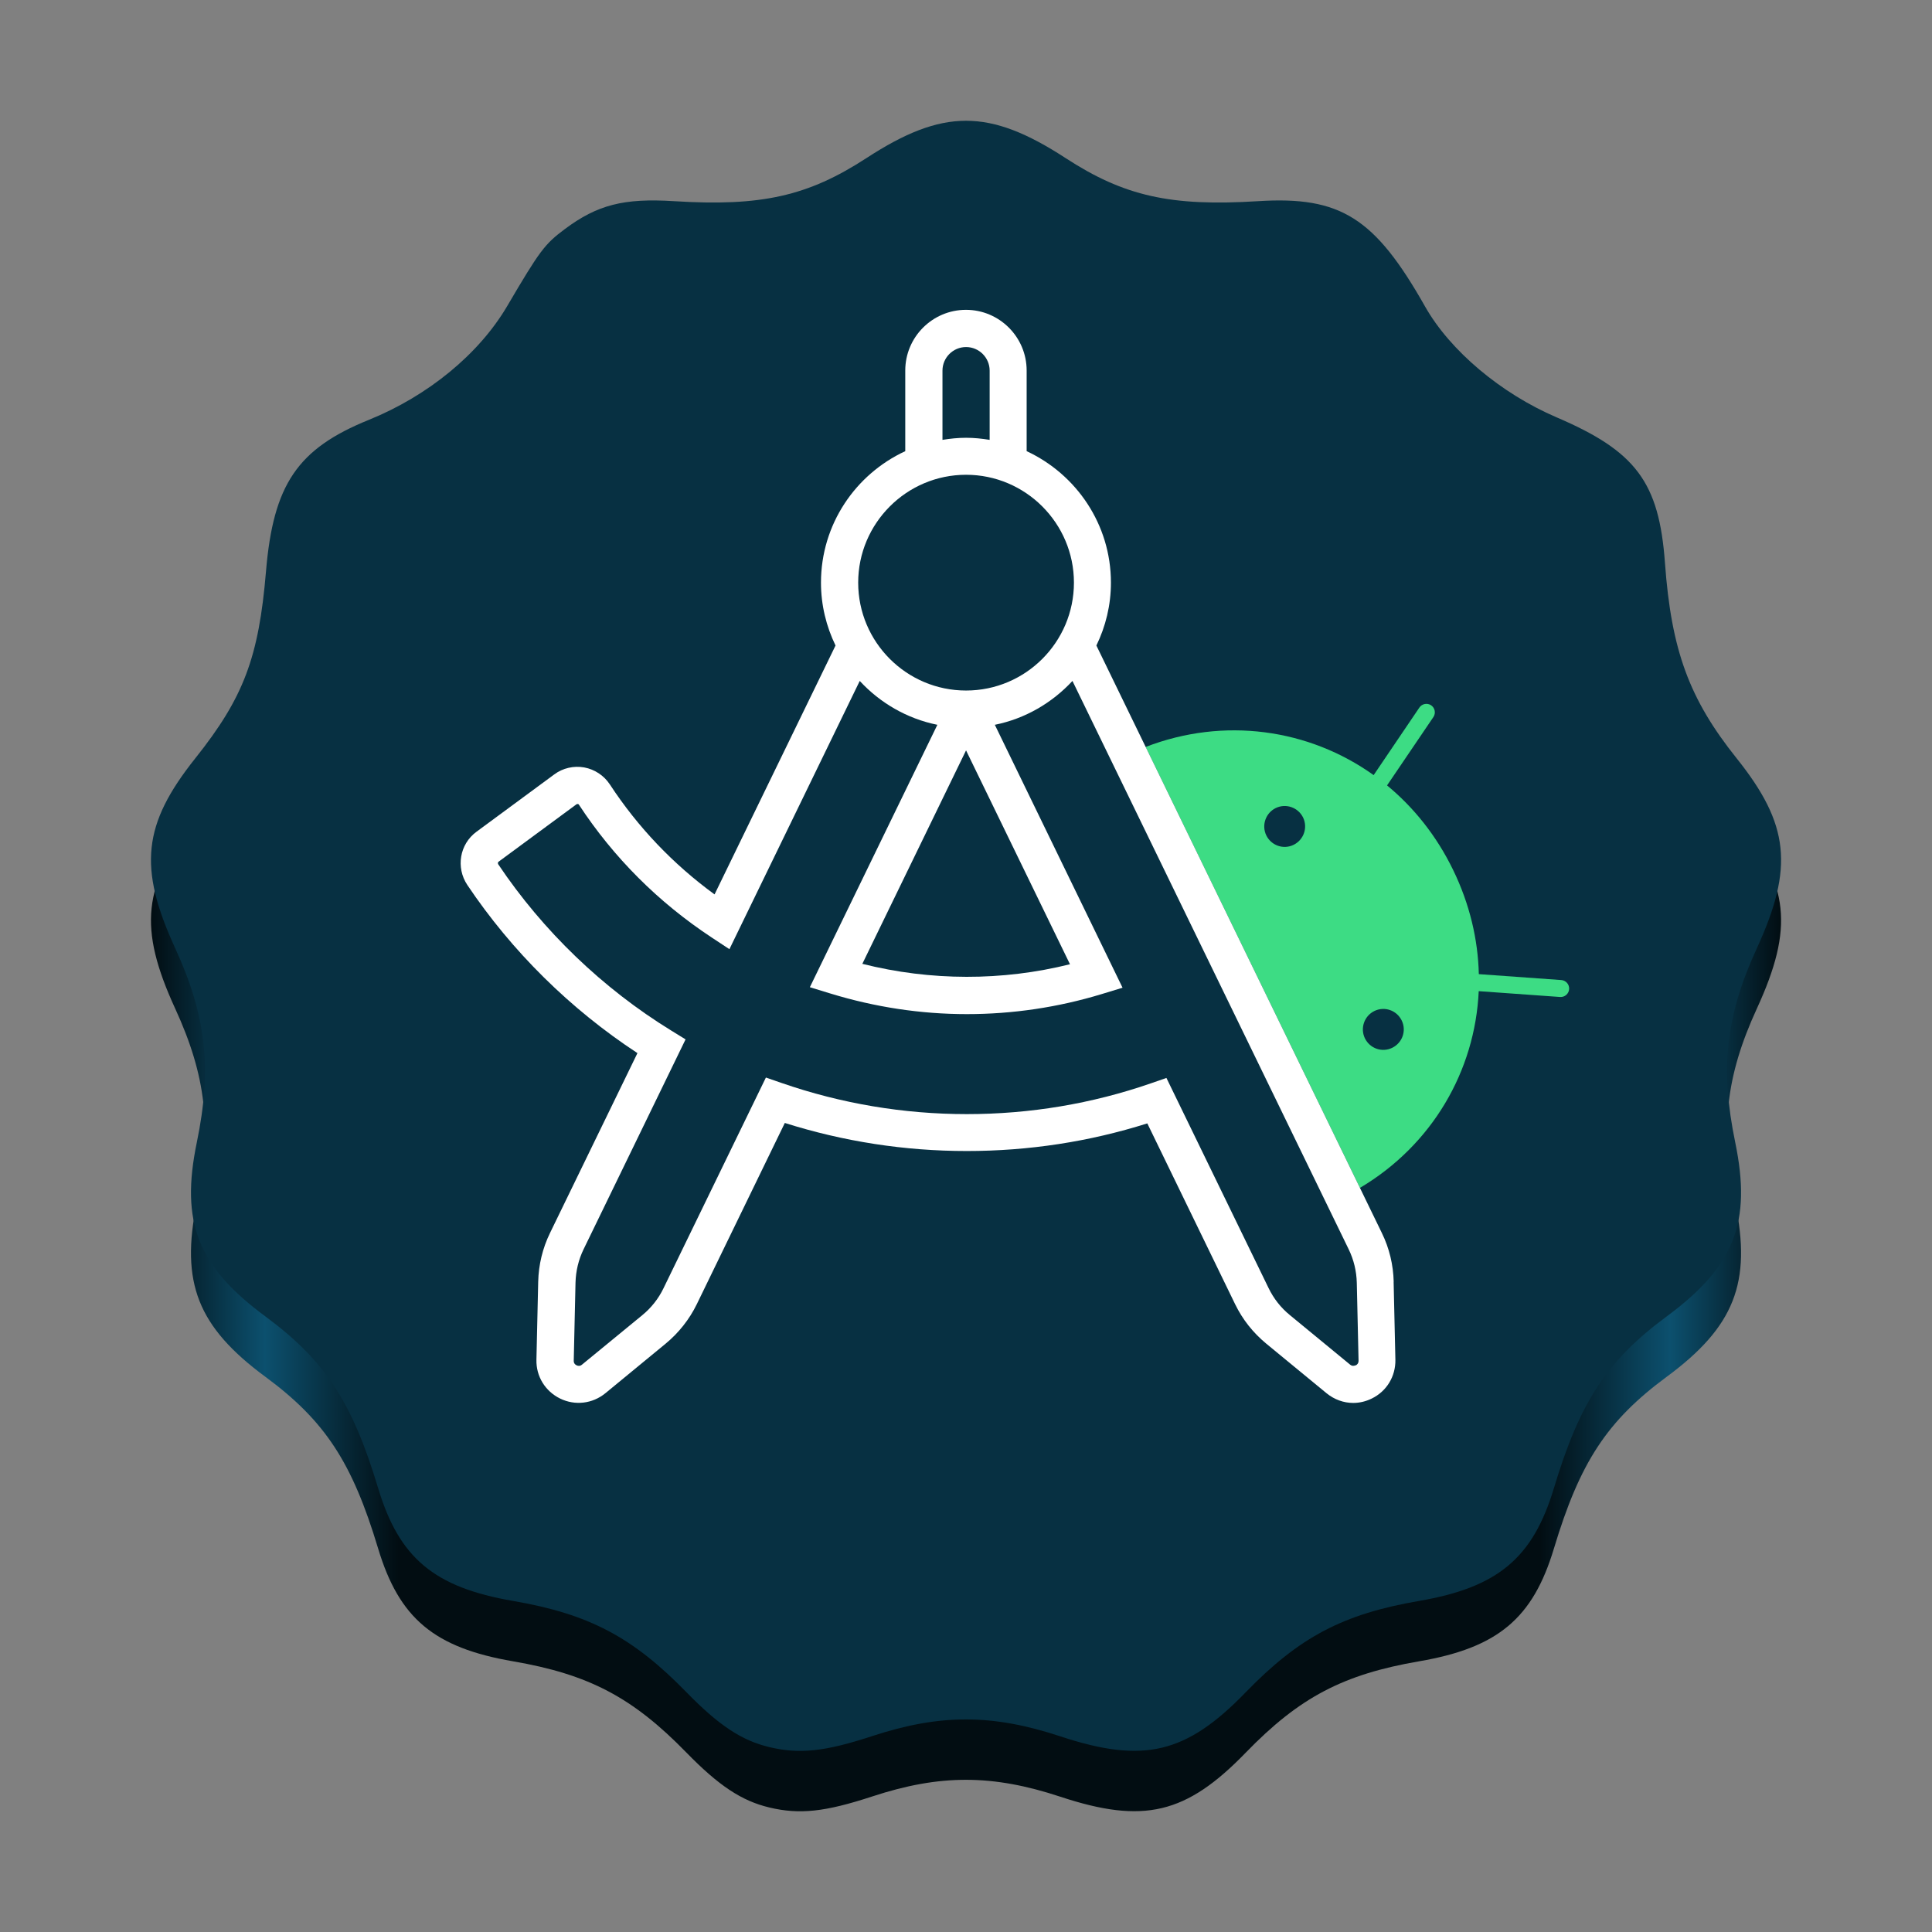 <?xml version="1.0" encoding="UTF-8" standalone="no"?>
<svg:svg
   viewBox="0 0 128 128"
   version="1.1"
   id="svg101"
   width="128"
   height="128"
   xmlns:xlink="http://www.w3.org/1999/xlink"
   xmlns:svg="http://www.w3.org/2000/svg">
  <svg:rect x="0" y="0" width="128" height="128" fill="#808080" stroke="none"/>
  <svg:defs
     id="defs30">
    <svg:linearGradient
       id="linearGradient2502">
      <svg:stop
         style="stop-color:#020d12;stop-opacity:1;"
         offset="0"
         id="stop2498" />
      <svg:stop
         style="stop-color:#0c506e;stop-opacity:1;"
         offset="0.07"
         id="stop2506" />
      <svg:stop
         style="stop-color:#020d12;stop-opacity:1;"
         offset="0.152"
         id="stop2508" />
      <svg:stop
         style="stop-color:#020d12;stop-opacity:1;"
         offset="0.852"
         id="stop2510" />
      <svg:stop
         style="stop-color:#0c506e;stop-opacity:1;"
         offset="0.932"
         id="stop2512" />
      <svg:stop
         style="stop-color:#020d12;stop-opacity:1;"
         offset="1"
         id="stop2500" />
    </svg:linearGradient>
    <svg:path
       d="M 101.333,50.667 C 101.333,22.687 78.647,0 50.667,0 22.687,0 0,22.687 0,50.667 c 0,15.387 6.867,29.16 17.693,38.447 L 11.613,99.64 V 108 c 0,0.733 0.6,1.333 1.333,1.333 0.247,0 0.473,-0.067 0.673,-0.18 L 20.853,104.98 26.5,95.207 c 7.18,3.907 15.413,6.127 24.167,6.127 8.753,0 16.987,-2.22 24.173,-6.127 L 80.487,104.98 87.72,109.153 c 0.2,0.113 0.427,0.18 0.673,0.18 0.733,0 1.333,-0.6 1.333,-1.333 v -8.36 l -6.08,-10.527 c 10.82,-9.287 17.687,-23.06 17.687,-38.447 z"
       id="path-24" />
    <svg:mask
       maskUnits="userSpaceOnUse"
       id="mask801">
      <svg:g
         id="g805"
         transform="matrix(1.012,0,0,1.012,101.139,105.136)">
        <svg:use
           xlink:href="#path-24"
           id="use803"
           x="0"
           y="0"
           width="100%"
           height="100%"
           transform="matrix(0.988,0,0,0.988,-128.881,-117.025)" />
      </svg:g>
    </svg:mask>
    <svg:linearGradient
       xlink:href="#linearGradient2502"
       id="linearGradient2504"
       x1="-278"
       y1="68.25"
       x2="-170"
       y2="68.25"
       gradientUnits="userSpaceOnUse"
       gradientTransform="translate(288,-2.25)" />
  </svg:defs>
  <svg:g
     id="g49"
     transform="matrix(0.988,0,0,0.988,13.951,8)"
     style="fill:none;fill-rule:evenodd;stroke:none;stroke-width:1" />
  <div
     id="divScriptsUsed"
     style="display: none" />
  <script
     id="globalVarsDetection"
     src="moz-extension://e38f0759-93cf-4a28-b9fa-4ba5726bd244/js/wrs_env.js" />
  <svg:g
     transform="matrix(0.988,0,0,0.988,-29.546,-103.854)"
     id="g154-5"
     style="fill:none;fill-rule:evenodd;stroke:none;stroke-width:1"
     mask="url(#mask801)" />
  <svg:g
     id="g110-1"
     transform="matrix(0.988,0,0,0.988,-212.786,-67.024)"
     style="fill:none;fill-rule:evenodd;stroke:none;stroke-width:1" />
  <svg:path
     d="m 50.963,119.748 c -1.823,-0.432 -3.349,-1.443 -5.485,-3.634 -3.567,-3.659 -6.462,-5.183 -11.493,-6.049 -5.22,-0.899 -7.539,-2.839 -8.933,-7.472 -1.721,-5.72 -3.52,-8.459 -7.473,-11.379 -4.484,-3.312 -5.635,-6.233 -4.54,-11.526 1.014,-4.902 0.626,-8.388 -1.433,-12.869 -2.456,-5.347 -2.153,-8.204 1.336,-12.584 3.199,-4.016 4.202,-6.671 4.681,-12.379 0.483,-5.76 2.086,-8.124 6.806,-10.036 3.939,-1.596 7.309,-4.367 9.177,-7.546 2.16,-3.676 2.476,-4.098 3.814,-5.096 2.16,-1.612 3.907,-2.058 7.233,-1.85 5.778,0.362 8.875,-0.331 12.755,-2.857 5.059,-3.293 8.127,-3.293 13.186,0 3.88,2.526 6.977,3.22 12.755,2.857 5.464,-0.343 7.737,1.092 11.068,6.983 1.651,2.919 5.024,5.761 8.716,7.341 5.259,2.251 6.787,4.305 7.175,9.643 0.42,5.781 1.605,9.013 4.746,12.941 3.497,4.373 3.802,7.233 1.343,12.584 -2.059,4.482 -2.447,7.967 -1.433,12.869 1.094,5.293 -0.056,8.214 -4.54,11.526 -3.953,2.92 -5.752,5.659 -7.473,11.379 -1.395,4.634 -3.714,6.574 -8.934,7.472 -5.042,0.868 -7.94,2.396 -11.493,6.061 -3.939,4.063 -6.763,4.733 -12.269,2.912 -4.504,-1.489 -7.972,-1.495 -12.458,-0.022 -3.142,1.031 -4.818,1.211 -6.832,0.733 z"
     fill="#073042"
     id="path324-9"
     style="fill:url(#linearGradient2504);fill-opacity:1;stroke-width:0.432" />
  <svg:path
     d="m 50.963,115.748 c -1.823,-0.432 -3.349,-1.443 -5.485,-3.634 -3.567,-3.659 -6.462,-5.183 -11.493,-6.049 -5.22,-0.899 -7.539,-2.839 -8.933,-7.472 -1.721,-5.72 -3.52,-8.459 -7.473,-11.379 -4.484,-3.312 -5.635,-6.233 -4.54,-11.526 1.014,-4.902 0.626,-8.388 -1.433,-12.869 -2.456,-5.347 -2.153,-8.204 1.336,-12.584 3.199,-4.016 4.202,-6.671 4.681,-12.379 0.483,-5.76 2.086,-8.124 6.806,-10.036 3.939,-1.596 7.309,-4.367 9.177,-7.546 2.16,-3.676 2.476,-4.098 3.814,-5.096 2.16,-1.612 3.907,-2.058 7.233,-1.85 5.778,0.362 8.875,-0.331 12.755,-2.857 5.059,-3.293 8.127,-3.293 13.186,0 3.88,2.526 6.977,3.22 12.755,2.857 5.464,-0.343 7.737,1.092 11.068,6.983 1.651,2.919 5.024,5.761 8.716,7.341 5.259,2.251 6.787,4.305 7.175,9.643 0.42,5.781 1.605,9.013 4.746,12.941 3.497,4.373 3.802,7.233 1.343,12.584 -2.059,4.482 -2.447,7.967 -1.433,12.869 1.094,5.293 -0.056,8.214 -4.54,11.526 -3.953,2.92 -5.752,5.659 -7.473,11.379 -1.395,4.634 -3.714,6.574 -8.934,7.472 -5.042,0.868 -7.94,2.396 -11.493,6.061 -3.939,4.063 -6.763,4.733 -12.269,2.912 -4.504,-1.489 -7.972,-1.495 -12.458,-0.022 -3.142,1.031 -4.818,1.211 -6.832,0.733 z"
     fill="#073042"
     id="path324"
     style="stroke-width:0.432" />
  <svg:path
     d="m 83.895,55.346 c -0.324,-0.668 -0.048,-1.48 0.626,-1.811 0.668,-0.324 1.48,-0.048 1.811,0.626 0.324,0.668 0.048,1.48 -0.627,1.811 -0.674,0.33 -1.48,0.048 -1.811,-0.627 z m 6.534,13.447 c -0.324,-0.668 -0.048,-1.48 0.626,-1.811 0.675,-0.33 1.48,-0.048 1.811,0.626 0.33,0.675 0.048,1.48 -0.626,1.811 -0.675,0.33 -1.48,0.048 -1.811,-0.627 z M 91.008,51.353 C 86.711,48.282 81.093,47.484 75.902,49.487 l 14.197,29.214 c 4.792,-2.843 7.629,-7.753 7.87,-13.034 l 5.391,0.386 c 0.31,0.021 0.578,-0.213 0.599,-0.523 0.021,-0.31 -0.213,-0.578 -0.523,-0.599 l -5.46,-0.392 c -0.055,-2.3 -0.606,-4.647 -1.701,-6.899 -1.095,-2.258 -2.602,-4.138 -4.379,-5.605 l 3.071,-4.53 c 0.172,-0.255 0.103,-0.606 -0.152,-0.778 -0.254,-0.172 -0.606,-0.103 -0.778,0.151 l -3.029,4.475"
     fill="#3ddc84"
     id="path326"
     style="stroke-width:0.432" />
  <svg:path
     d="M 92.336,84.925 C 92.309,83.796 92.047,82.702 91.552,81.689 L 72.638,42.767 c 0.613,-1.26 0.964,-2.671 0.964,-4.166 0,-3.856 -2.293,-7.181 -5.584,-8.71 v -5.343 c 0,-2.217 -1.804,-4.021 -4.021,-4.021 -2.217,0 -4.021,1.804 -4.021,4.021 v 5.343 c -3.291,1.522 -5.584,4.847 -5.584,8.71 0,1.494 0.351,2.899 0.964,4.166 l -8.015,16.49 c -2.754,-2.011 -5.081,-4.455 -6.94,-7.291 -0.386,-0.585 -0.998,-0.991 -1.694,-1.122 -0.695,-0.124 -1.418,0.041 -1.983,0.461 l -5.157,3.801 c -1.115,0.819 -1.377,2.368 -0.606,3.525 2.947,4.399 6.83,8.228 11.271,11.14 l -5.79,11.912 c -0.496,1.019 -0.757,2.107 -0.785,3.236 l -0.117,5.164 c -0.028,1.102 0.578,2.087 1.57,2.575 0.991,0.482 2.141,0.344 2.995,-0.351 l 3.993,-3.284 c 0.861,-0.709 1.577,-1.611 2.066,-2.616 l 5.832,-12.008 c 3.897,1.232 7.945,1.859 12.049,1.859 4.104,0 8.118,-0.613 11.967,-1.831 l 5.818,11.98 c 0.496,1.019 1.191,1.893 2.066,2.616 l 3.993,3.284 c 0.516,0.42 1.136,0.641 1.763,0.641 0.413,0 0.833,-0.096 1.226,-0.289 0.991,-0.482 1.59,-1.467 1.57,-2.575 l -0.117,-5.164 z M 62.441,24.556 c 0,-0.861 0.702,-1.563 1.563,-1.563 0.861,0 1.563,0.702 1.563,1.563 v 4.586 c -0.51,-0.083 -1.033,-0.138 -1.563,-0.138 -0.53,0 -1.054,0.055 -1.563,0.138 z m 1.563,6.899 c 3.938,0 7.147,3.209 7.147,7.147 0,3.938 -3.202,7.147 -7.147,7.147 -3.945,0 -7.147,-3.209 -7.147,-7.147 0,-3.938 3.208,-7.147 7.147,-7.147 z m 6.885,32.429 c -4.469,1.115 -9.226,1.115 -13.757,-0.027 l 6.871,-14.142 z m 18.92,26.57 c -0.089,0.041 -0.22,0.069 -0.358,-0.041 l -3.993,-3.284 c -0.599,-0.489 -1.074,-1.095 -1.411,-1.79 l -6.768,-13.922 -1.033,0.358 c -3.904,1.35 -8.007,2.038 -12.194,2.038 -4.186,0 -8.324,-0.696 -12.276,-2.065 l -1.033,-0.358 -6.782,13.956 c -0.33,0.689 -0.819,1.308 -1.411,1.79 L 38.556,90.413 c -0.138,0.117 -0.275,0.083 -0.358,0.041 -0.089,-0.041 -0.193,-0.131 -0.186,-0.31 l 0.117,-5.164 c 0.021,-0.778 0.2,-1.522 0.537,-2.217 l 6.754,-13.901 -0.95,-0.585 C 39.933,65.488 35.974,61.681 33.013,57.267 32.972,57.206 32.979,57.123 33.034,57.089 l 5.157,-3.801 c 0,0 0.055,-0.028 0.096,-0.021 0.048,0.007 0.062,0.035 0.069,0.048 2.3,3.504 5.26,6.465 8.799,8.799 l 1.171,0.771 8.634,-17.771 c 1.343,1.453 3.126,2.499 5.143,2.906 l -8.448,17.385 1.37,0.42 c 2.947,0.902 5.983,1.363 9.026,1.363 3.043,0 6.052,-0.448 8.944,-1.329 l 1.377,-0.42 -8.462,-17.419 c 2.017,-0.406 3.793,-1.453 5.143,-2.906 l 18.301,37.655 c 0.337,0.696 0.517,1.439 0.537,2.217 l 0.117,5.164 c 0,0.179 -0.103,0.268 -0.186,0.31 z"
     fill="#ffffff"
     id="path330"
     style="stroke-width:0.432" />
</svg:svg>
